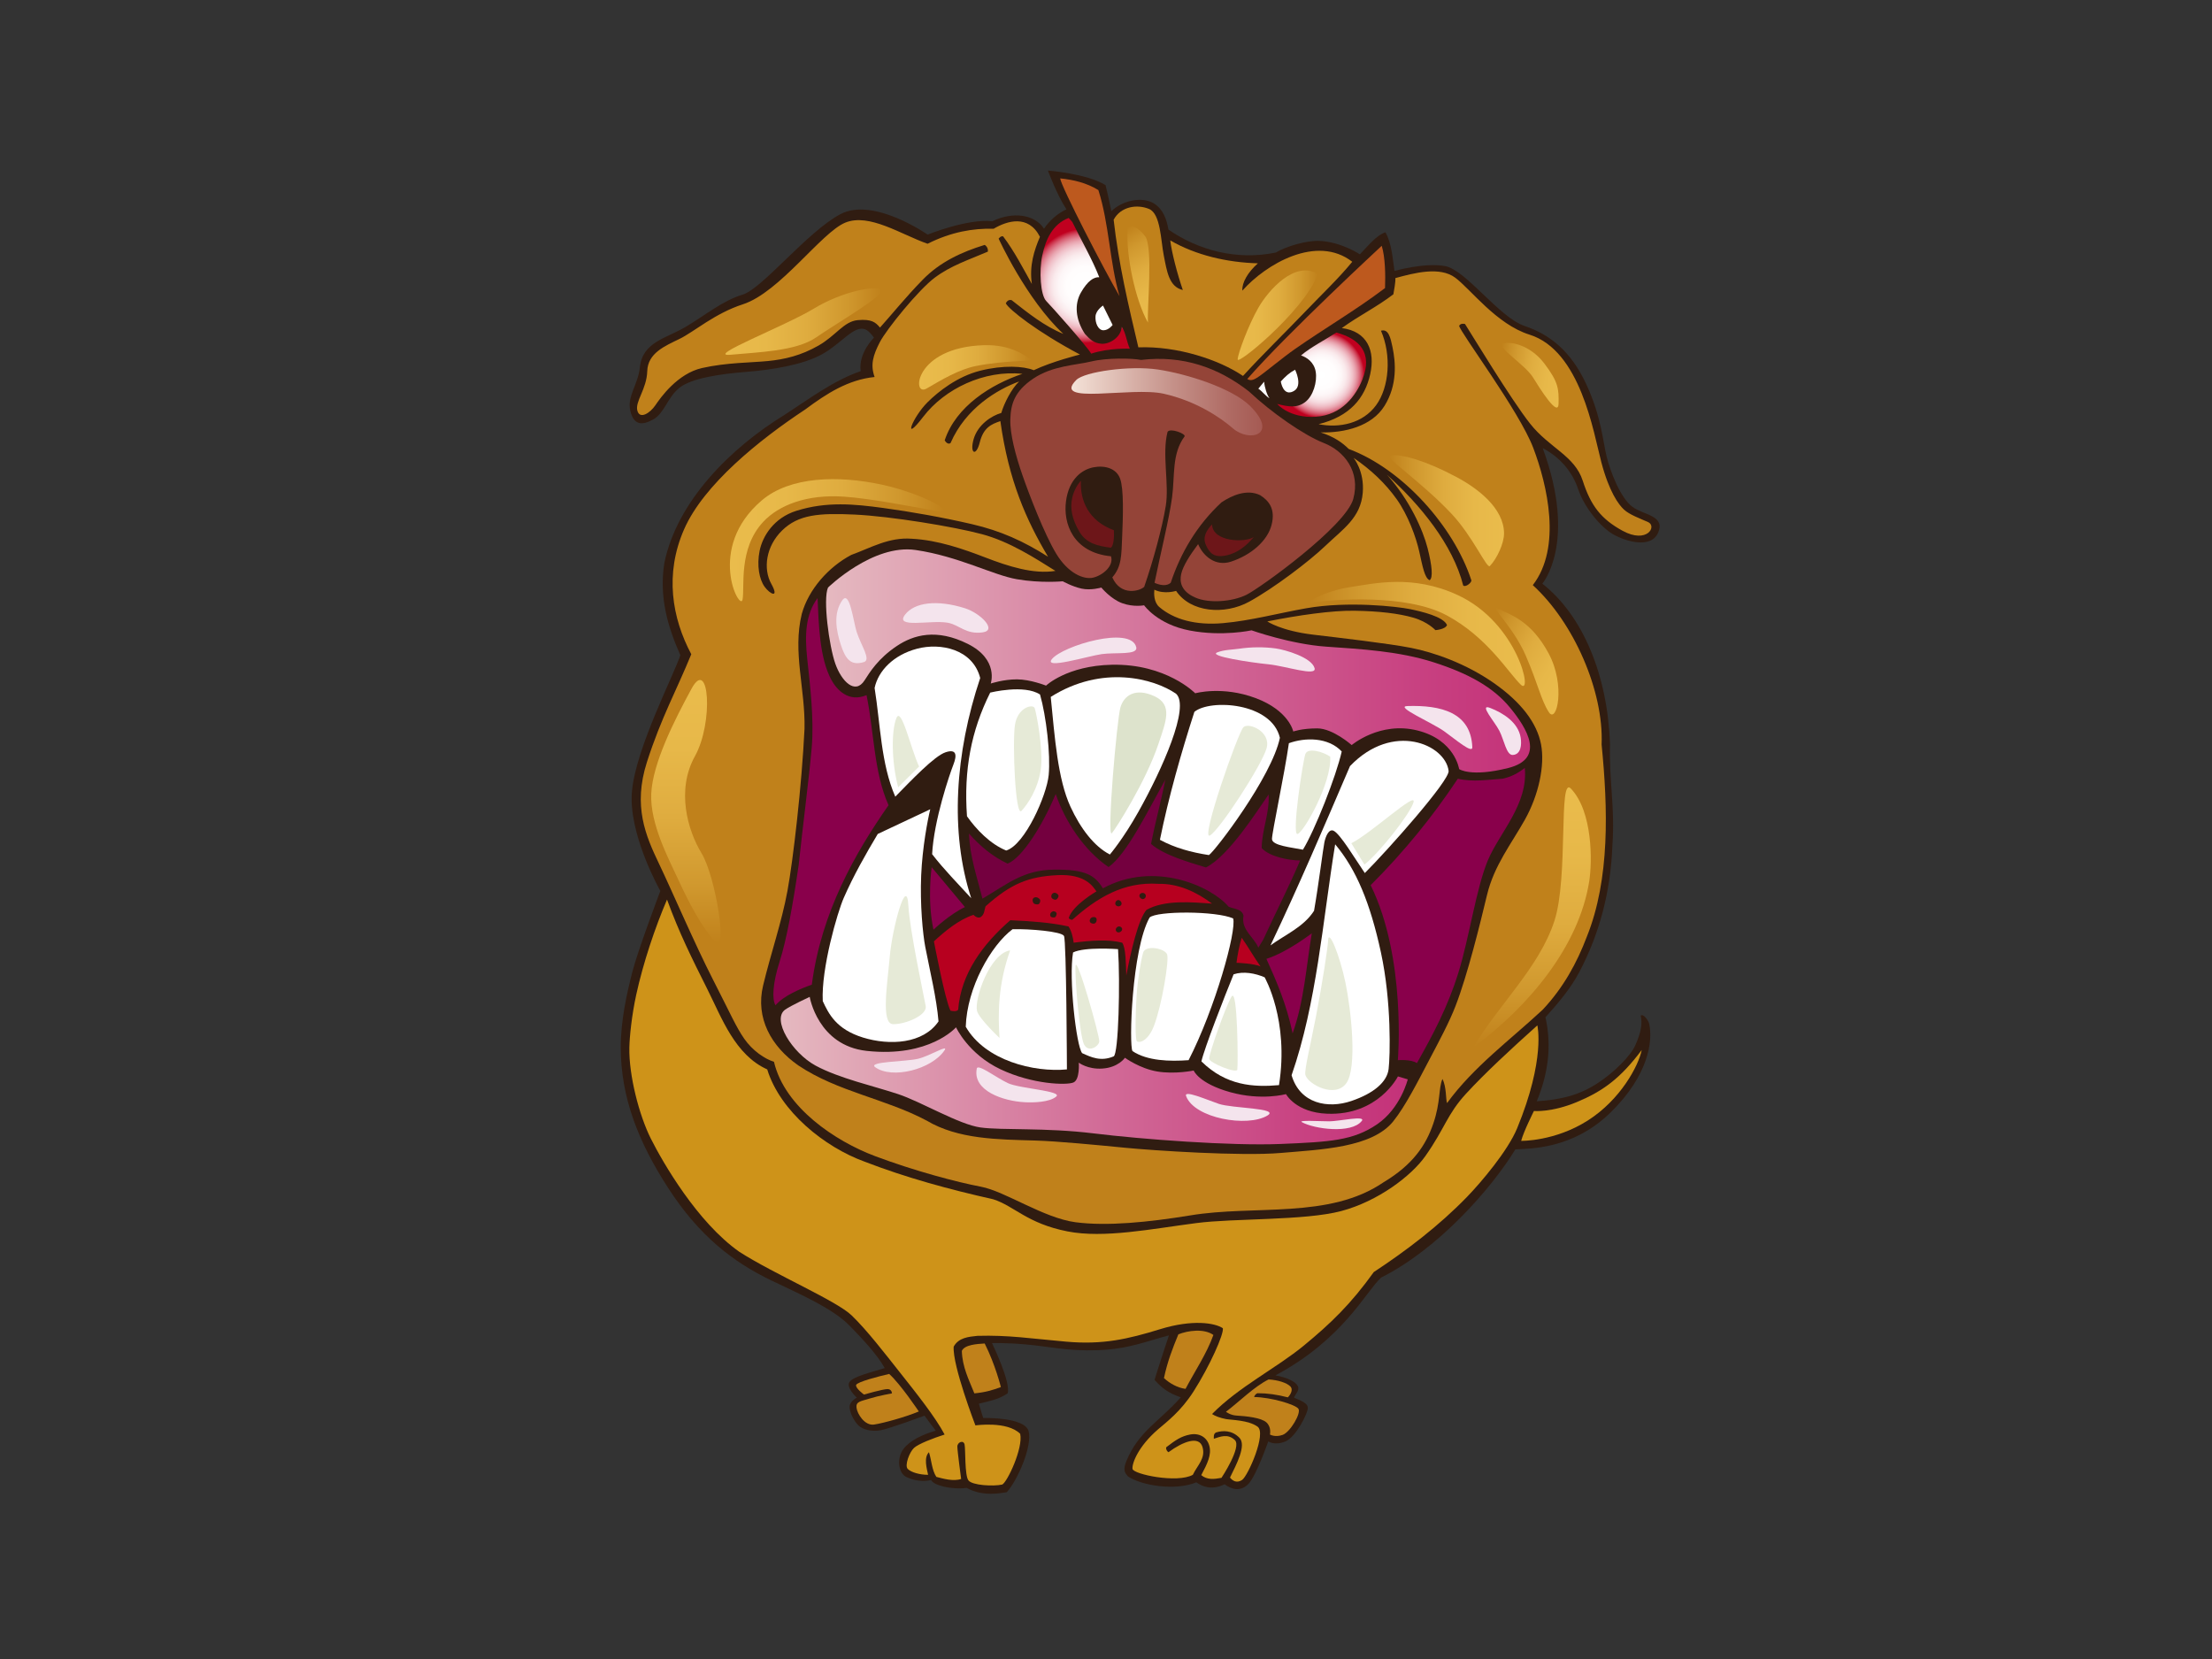 <?xml version="1.0" encoding="utf-8"?>
<!-- Generator: Adobe Illustrator 17.0.0, SVG Export Plug-In . SVG Version: 6.00 Build 0)  -->
<!DOCTYPE svg PUBLIC "-//W3C//DTD SVG 1.1//EN" "http://www.w3.org/Graphics/SVG/1.1/DTD/svg11.dtd">
<svg version="1.1" id="Layer_1" xmlns="http://www.w3.org/2000/svg" xmlns:xlink="http://www.w3.org/1999/xlink" x="0px" y="0px"
	 width="800px" height="600px" viewBox="0 0 800 600" enable-background="new 0 0 800 600" xml:space="preserve">
<rect x="0" y="0" width="800" height="600" fill="#333333" stroke="none"/>
<g>
	<path fill="#301C11" d="M399.839,66.96c0.74,2.949,1.493,6.421,2.096,9.44c3.9-3.902,11.196-5.485,15.457-2.779
		c3.412,2.167,4.55,5.852,5.197,9.425c10.891,7.477,24.702,11.214,38.838,8.289c3.739-2.275,11.308-4.454,15.869-4.214
		c7.883,0.418,14.521,4.864,14.521,4.864c3.019-3.087,5.904-6.861,9.237-7.972c2.271,3.899,2.626,9.597,3.278,13.983
		c0,0,10.708-3.103,18.255-1.773c7.547,1.333,19.535,18.532,28.791,21.668c9.253,3.133,16.712,9.104,22.237,20.896
		c5.525,11.791,6.122,21.046,7.462,26.419c1.343,5.373,4.927,14.777,9.256,18.061c3.955,3.003,11.941,3.135,9.403,9.254
		c-2.538,6.119-11.791,3.284-16.271,0.747c-4.476-2.538-10.421-9.602-12.673-16.294c-2.252-6.693-6.878-11.768-12.85-14.902
		c12.607,34.285-0.147,49.027-0.147,49.027c14.775,11.572,23.686,33.372,24.478,58.141c-0.325,13.976,1.848,22.298,0.871,36.597
		c-0.65,16.738-4.711,32.013-12.026,45.826c-3.087,5.852-7.637,11.213-12.184,16.251c2.435,10.885,0.75,20.957-3.15,30.385
		c9.463-0.622,15.787-2.451,22.286-6.726c5.555-3.658,11.562-9.569,13.32-13.445c2.274-5.006,2.588-8.101,1.995-10.836
		c1.135-0.808,2.92,2.085,3.084,3.062c1.302,6.005-0.096,18.353-13.918,31.924c-13.82,13.576-29.634,13.085-34.506,13.413
		c-8.614,14.139-27.871,36.018-48.538,46.352c-5.525,5.033-13.697,22.289-38.237,35.385c4.25,0.721,7.394,2.347,8.123,3.898
		c0.732,1.55-1.062,3.035-1.384,4.165c2.241,0.999,4.979,1.867,4.979,3.739c0,1.867-4.231,10.459-8.093,12.075
		c-3.86,1.616-6.223,0-6.223,0s-4.359,12.577-7.222,15.438c-2.863,2.866-6.054,1.927-8.532,0.071
		c-4.774,2.249-8.063,0.824-10.249-0.71c-7.741,3.183-19.827,1.135-24.699-2.118c-0.977-1.13-2.045-2.08-0.595-5.579
		c4.485-10.836,11.829-14.199,19.674-23.037c-4.356-1.556-6.567-3.068-9.493-6.316c1.624-5.366,5.2-16.087,5.2-16.087
		c-7.312,1.785-14.259,4.973-25.714,5.344c-11.453,0.371-16.988-1.294-26.394-2.113c-6.72-0.589-11.879-0.453-11.879-0.453
		s6.949,14.286,5.647,18.184c-3.232,2.189-6.218,2.686-10.397,3.734c0.489,1.79,1.564,5.181,1.564,5.181s14.971-0.431,16.421,4.738
		c1.447,5.17-3.93,17.78-7.91,22.098c-1.891,0.235-8.51,1.796-14.488-1.567c-5.601,0.748-12.201-0.999-12.823-2.86
		c-4.482,1.119-8.612-0.797-9.436-1.337c-2.517-1.654-2.975-6.693-0.631-9.837c2.345-3.144,6.955-5.262,11.701-6.665
		c-2.009-2.582-4.042-5.41-4.042-5.41s-12.681,4.679-15.779,5.246c-3.103,0.573-6.466-0.055-8.21-1.796
		c-1.741-1.741-3.234-4.984-3.112-6.846c0.126-1.867,2.615-3.117,2.615-3.117s-4.108-3.729-2.615-5.727
		c1.496-1.993,7.987-3.51,12.7-4.978c-2.926-5.197-8.281-10.754-12.575-15.192c-6.16-6.354-17.338-11.18-28.291-16.431
		c-14.04-6.725-26.241-16.18-37.448-33.491c-10.7-16.524-17.226-32.765-17.155-51.194c0.035-9.586,2.197-19.15,4.182-26.945
		c1.984-7.798,10.129-29.313,10.129-29.313s-11.748-20.653-10.249-36.205c1.498-15.554,14.957-41.509,17.493-49.056
		c-4.553-10.237-7.741-20.984-5.795-33.335c4.553-22.263,23.891-41.6,43.552-53.626c8.775-5.687,17.553-12.349,27.464-15.761
		c-0.939-6.532,4.796-12.115,4.796-12.115s-1.687-2.469-3.169-3.016c-4.073-1.51-8.451,4.978-15.392,8.902
		c-6.938,3.924-18.107,5.735-27.614,6.489c-9.507,0.755-19.77,2.263-24.145,5.733c-4.378,3.472-5.432,9.206-9.51,11.469
		c-4.072,2.263-7.088,2.113-8.297-3.169c-1.207-5.281,2.809-9.374,3.472-15.693c0.961-9.189,9.507-10.414,16.598-14.64
		c7.094-4.224,13.407-9.497,20.526-11.618c7.113-2.121,23.408-22.746,35.369-29.108c11.963-6.364,31.561,7.379,31.561,7.379
		s14.504-5.852,23.416-4.835c7.38-3.562,15.272-2.544,18.691,2.708c1.785-2.762,5.033-5.687,8.12-6.989
		c-3.532-5.372-6.706-14.043-6.706-14.043S393.015,62.735,399.839,66.96z"/>
	<path fill="#BD591E" d="M397.24,68.748c3.903,12.187,4.064,26,7.64,38.349c-5.527-9.425-21.126-39.65-21.451-42.574
		C388.304,65.011,393.015,66.148,397.24,68.748z"/>
	<path fill="#C0811B" d="M415.577,75.577c4.217,1.776,4.217,11.323,5.328,16.874c1.108,5.55,1.845,11.296,6.881,12.433
		c-1.998-5.773-4.056-13.71-4.545-17.935c9.264,5.362,20.477,7.962,31.687,8.288c-3.608,3.209-5.827,6.984-5.606,9.87
		c8.437-9.546,26.863-20.426,39.741-10.435c-5.039,6.176-11.808,12.562-17.559,18.603c-5.754,6.04-15.299,15.364-21.959,22.691
		c-8.614-5.851-23.757-10.878-37.842-10.342c-3.576-15.113-7.151-30.225-8.939-46.15C405.363,74.599,411.354,73.801,415.577,75.577z
		"/>
	<radialGradient id="SVGID_1_" cx="392.671" cy="103.361" r="20.693" gradientUnits="userSpaceOnUse">
		<stop  offset="0" style="stop-color:#FFFFFF"/>
		<stop  offset="0.332" style="stop-color:#FFFDFD"/>
		<stop  offset="0.468" style="stop-color:#FDF6F7"/>
		<stop  offset="0.569" style="stop-color:#FAEAEC"/>
		<stop  offset="0.652" style="stop-color:#F5D8DD"/>
		<stop  offset="0.724" style="stop-color:#F0C1C9"/>
		<stop  offset="0.789" style="stop-color:#E9A5B0"/>
		<stop  offset="0.848" style="stop-color:#E08392"/>
		<stop  offset="0.903" style="stop-color:#D75C70"/>
		<stop  offset="0.952" style="stop-color:#CC324A"/>
		<stop  offset="0.998" style="stop-color:#C10221"/>
		<stop  offset="1" style="stop-color:#C0001F"/>
	</radialGradient>
	<path fill="url(#SVGID_1_)" d="M387.818,80.285c3.248,6.663,7.149,13.325,9.75,19.988c-1.952-0.164-4.234,1.326-6.649,5.552
		c-2.413,4.225-1.968,9.724,1.447,14.922c1.788,1.95,3.21,3.363,6.016,3.576c2.8,0.214,7.004-2.225,7.329-6.124
		c1.46,2.111,1.769,5.474,2.907,7.911c0,0-7.435-0.367-13.975,1.788c-1.627-2.762-14.144-16.859-16.251-19.014
		c-2.107-2.154-2.629-10.901-1.463-16.412c1.165-5.511,3.576-11.375,9.586-13.65L387.818,80.285z"/>
	<path fill="#C0811B" d="M376.114,85.649c-2.096,4.935-3.898,10.399-2.923,17.062c-2.926-5.201-6.338-11.864-10.402-17.226
		c-0.811-0.161-1.133,0.325-1.621,0.813c0,0,9.985,21.941,23.4,34.449c-6.827-2.761-12.678-7.473-18.689-12.187
		c-1.136-0.323-1.788,0.489-2.113,1.138c0.977,2.112,11.311,10.312,26.812,18.525c0,0-10.069,2.502-16.707,5.67
		c-3.622-1.509-11.12-1.903-19.366,0.18c-8.251,2.083-15.121,7.508-19.014,11.375c-5.467,5.429-9.348,15.43-1.586,5.28
		c7.763-10.149,22.06-16.982,35.871-15.517c-11.21,3.737-24.047,11.698-28.111,24.049c0.325,0.65,1.299,1.624,2.113,0.974
		c5.494-12.61,16.846-19.344,24.808-22.269c-2.762,2.6-5.473,7.969-6.447,11.381c-3.51,0.994-8.481,4.222-10.001,9.444
		c-1.518,5.222,0.871,6.564,2.214,1.191c1.346-5.373,4.179-6.567,7.446-7.679c3.019,21.579,9.354,35.763,17.239,49.045
		c-8.789-5.586-17.087-9.358-27.502-11.774c-10.413-2.414-22.183-4.526-32.293-5.883c-10.11-1.358-20.22-2.413-31.236,1.055
		c-8.15,2.566-12.223,9.205-13.282,14.487c-1.053,5.283-0.147,10.262,1.812,12.979c1.963,2.716,5.432,4.375,2.416-1.056
		c-3.019-5.433-1.962-13.582,3.922-19.317c5.885-5.734,13.243-6.345,26.258-5.733c13.014,0.611,35.914,4.375,46.025,7.091
		c10.11,2.717,19.316,8.752,26.558,13.279c-7.962,1.299-17.158-1.702-25.223-4.804c-8.06-3.101-17.267-6.335-26.692-6.824
		c-8.287-0.648-14.786,3.249-21.934,5.851c-8.289,4.389-15.438,12.512-17.878,21.289c-3.412,13.811,1.299,27.136,0.977,41.601
		c-0.977,20.311-4.094,47.335-6.177,58.661c-2.083,11.323-5.961,22.369-8.797,34.164c-2.836,11.791,2.948,22.065,12.698,28.889
		c14.3,9.586,31.526,12.026,46.475,19.991c11.415,6.78,25.627,6.791,39.34,7.2c7.962,0.235,22.286,1.616,32.497,2.615
		c10.208,0.993,41.958,3.111,56.274,1.867c14.319-1.25,32.92-1.818,40.628-11.447c4.375-5.464,8.852-14.313,12.659-21.547
		c4.184-7.937,7.585-14.275,9.864-20.176c4.351-11.278,8.792-29.332,11.366-40.084c2.577-10.753,8.805-18.506,13.735-27.314
		c4.921-8.808,7.266-19.519,5.822-27.165c-1.447-7.645-7.045-15.203-17.106-22.229c-10.061-7.026-21.555-11.057-29.91-12.699
		c-8.36-1.642-26.427-3.704-35.38-4.775c-11.679-1.4-16.612-4.79-16.612-4.79c11.093-2.226,23.386-4.004,31.539-3.867
		c8.955,0.149,15.954,0.973,21.263,2.502c5.306,1.528,7.992,4.514,7.992,4.514s3.557-0.222,4.206-1.848
		c-1.37-3.078-9.133-4.869-13.459-5.766c-4.329-0.895-22.243-2.985-37.465-0.298c-10.028,1.77-20.002,4.478-30.003,5.373
		c-10.001,0.895-17.911-1.343-23.135-5.822c-2.02-1.729-1.941-4.924-1.79-6.268c3.581,1.792,7.864,0.431,7.864,0.431
		c5.2,7.801,17.509,8.823,26.468,3.896c8.955-4.925,21.697-14.608,27.483-20.146c6.398-6.122,12.818-10.153,13.563-19.258
		c0.647-7.896-3.327-12.594-3.327-12.594c6.259,4.225,11.551,9.257,15.607,14.957c4.051,5.702,6.971,13.607,8.164,18.979
		c1.193,5.374,1.941,9.553,3.731,10.3c1.299-0.813,0.898-5.224-0.745-11.643c-1.643-6.418-6.417-17.313-14.63-26.419
		c11.942,10.747,23.787,25.188,27.527,39.976c0.811,0.812,3.248-1.137,2.923-1.949c-6.338-19.337-24.775-40.118-44.329-47.43
		c-2.241-2.24-5.372-4.478-10.151-5.971c8.614,0.164,18.473-2.14,23.119-9.653c4.646-7.512,4.048-15.573,2.855-21.245
		c-0.682-3.233-1.395-6.704-4.154-5.892c3.854,8.878,3.01,20.448-1.79,26.977c-4.801,6.529-13.164,8.32-20.774,6.827
		c11.344-2.836,16.718-9.403,18.659-18.061c1.903-8.483-1.045-15.521-10.263-16.705c6.529-4.693,12.471-7.499,18.648-12.212
		c0.224-1.331,0.83-4.444,0.721-5.86c6.99-1.915,16.091-4.27,21.642-0.149c5.552,4.124,14.925,16.867,26.866,20.598
		c18.479,5.774,23.138,35.374,25.974,46.121c2.833,10.746,6.267,15.374,8.207,17.164c1.941,1.792,5.696,3.191,8.655,4.479
		c3.434,1.492-0.295,8.059-9.253,3.133c-7.662-4.214-11.401-8.976-14.327-18.06c-2.926-9.085-12.062-11.827-19.017-20.616
		c-6.954-8.79-21.284-32.522-23.566-36.075c-0.811-0.162-1.621-0.162-2.11,0.65c0.167,2.113,21.773,30.869,26.812,44.201
		c5.044,13.334,10.383,35.951-0.18,49.602c14.775,13.433,25.695,38.313,24.885,57.649c2.276,22.913,3.087,48.589-5.364,69.553
		c-3.576,9.425-8.45,18.361-15.924,26.326c-11.865,11.049-25.027,20.64-34.615,33.802c-0.486-1.305-0.169-5.901-1.66-8.723
		c-1.446,3.308-0.617,8.265-3.308,16.12c-2.686,7.861-7.38,14.865-17.944,21.203c-19.663,13.484-46.639,8.123-70.038,12.026
		c-14.952,2.435-29.961,3.969-41.431,2.456c-11.469-1.507-25.496-11.207-34.179-12.845c-8.68-1.638-24.02-5.699-38.306-11.065
		c-14.289-5.366-32.664-17.551-36.564-34.124c-3.224-0.966-7.752-3.985-10.771-8.363c-3.016-4.373-4.828-8.751-11.316-21.426
		c-6.491-12.674-14.638-31.691-19.464-41.802c-4.834-10.111-9.509-20.825-4.381-36.819c5.131-15.998,10.716-25.956,16.03-38.98
		c-6.987-13.163-9.676-29.008-2.598-45.177c7.08-16.168,27.139-32.337,43.874-43.387c7.64-5.688,15.441-10.725,25.027-11.7
		c-1.597-4.418-0.543-7.888,1.872-12.567c2.416-4.677,14.032-19.013,19.92-23.39c5.885-4.376,12.072-6.337,19.158-9.381
		c0.164-0.976-0.325-1.95-1.138-2.437c-8.513,2.615-16.208,6.235-22.398,12.575c-6.185,6.338-11.074,12.451-15.463,17.325
		c-1.627-1.95-3.095-3.143-8.076-2.688c-4.979,0.453-7.847,5.583-14.182,9.204c-6.341,3.623-12.226,4.981-18.26,5.583
		c-6.038,0.605-14.917,0.524-23.831,2.528c-8.917,2.001-15.08,10.79-16.901,13.488c-1.823,2.698-5.595,5.264-6.502,1.943
		c-0.903-3.32,3.379-7.764,3.576-14.294c0.197-6.532,6.384-9.096,11.666-11.66c5.281-2.566,12.676-9.205,22.938-12.526
		c13.306-4.304,28.346-25.961,37.001-29.525c8.652-3.563,20.269,4.326,29.779,7.636c8.652-4.327,16.431-5.601,23.907-5.438
		C364.213,79.869,371.908,77.455,376.114,85.649z"/>
	<path fill="#BD591E" d="M499.721,88.898c1.299,4.225,1.359,10.725,1.195,15.274c-10.53,7.986-21.727,14.49-32.459,21.975
		c-4.34,3.024-10.956,8.5-12.717,9.714c-1.758,1.215-3.18,2.189-4.643,1.215C465.564,120.5,499.721,88.898,499.721,88.898z"/>
	<path fill="#FFFFFF" d="M402.393,117.526c0,0-1.444,1.964-3.368,1.922c-1.916-0.042-2.975-2.758-2.822-5.021
		c0.15-2.264,2.716-3.924,2.716-3.924L402.393,117.526z"/>
	<radialGradient id="SVGID_2_" cx="477.893" cy="135.527" r="15.615" gradientUnits="userSpaceOnUse">
		<stop  offset="0" style="stop-color:#FFFFFF"/>
		<stop  offset="0.332" style="stop-color:#FFFDFD"/>
		<stop  offset="0.468" style="stop-color:#FDF6F7"/>
		<stop  offset="0.569" style="stop-color:#FAEAEC"/>
		<stop  offset="0.652" style="stop-color:#F5D8DD"/>
		<stop  offset="0.724" style="stop-color:#F0C1C9"/>
		<stop  offset="0.789" style="stop-color:#E9A5B0"/>
		<stop  offset="0.848" style="stop-color:#E08392"/>
		<stop  offset="0.903" style="stop-color:#D75C70"/>
		<stop  offset="0.952" style="stop-color:#CC324A"/>
		<stop  offset="0.998" style="stop-color:#C10221"/>
		<stop  offset="1" style="stop-color:#C0001F"/>
	</radialGradient>
	<path fill="url(#SVGID_2_)" d="M492.715,137.293c-2.266,5.662-7.315,12.837-16.868,13.433c-9.55,0.598-13.929-4.628-13.929-4.628
		c4.228,1.047,7.113,1.535,10.075-0.65c2.959-2.185,4.452-7.408,3.854-10.99c-0.598-3.582-3.365-5.261-5.317-5.911
		c3.412-2.925,9.045-5.833,12.782-8.269C491.669,122.517,496.596,127.591,492.715,137.293z"/>
	<path fill="#944438" d="M412.678,130.173c15.111-1.788,27.95,2.762,38.999,11.375c8.126,7.637,19.808,15.808,27.139,18.687
		c7.329,2.88,13.304,10.313,10.618,20.195c-2.686,9.883-33.725,32.294-38.728,34.73c-5.006,2.435-13.361,3.182-18.438,0.943
		c-5.074-2.24-5.721-5.585-5.074-8.508c0.647-2.922,3.199-6.897,6.122-10.798c1.938,4.53,6.417,8.111,11.862,6.339
		c7.252-2.361,13.208-7.481,14.701-13.304c1.496-5.821-1.051-8.798-4.138-10.749c-4.714-2.275-10.075,0-13.972,2.6
		c-8.942,8.288-14.791,18.364-18.367,29.088c-2.181,1.898-5.849,0-5.849,0c2.112-10.399,5.279-23.046,6.338-30.874
		c1.062-7.827-0.161-15.763,4.55-22.101c0.325-0.974-5.2-3.087-6.174-1.624c-2.091,7.988,0.641,18.919-0.652,26.811
		c-1.288,7.894-4.547,19.824-7.798,29.251c-1.466,1.463-8.407,3.596-11.538-3.412c3.431-4.008,3.265-7.786,3.576-14.952
		c0.309-7.164,0.612-16.972-0.748-20.745c-1.359-3.772-5.576-4.912-9.654-4.115c-4.078,0.794-8.805,4.112-9.913,12.187
		c-1.105,8.074,2.517,18.637,16.254,19.987c1.135,3.412-2.893,6.837-6.343,7.704c-3.453,0.868-9.16-1.512-13.484-8.678
		c-4.323-7.166-9.755-21.35-12.168-28.292c-2.415-6.941-4.588-14.94-4.408-20.296c0.18-5.355,1.387-10.034,8.328-14.712
		c6.944-4.678,15.394-4.829,20.976-6.186C400.278,129.367,409.427,129.524,412.678,130.173z"/>
	<path fill="#FFFFFF" d="M468.086,141.325c-3.136,1.939-4.479-1.194-4.869-3.35c1.624-1.788,3.054-3.125,5.167-4.262
		C468.384,133.712,471.22,139.384,468.086,141.325z"/>
	<path fill="#FFFFFF" d="M459.128,144.01c-1.133-0.489-2.901-2.787-4.037-3.436l2.099-2.534
		C457.338,139.98,458.233,142.965,459.128,144.01z"/>
	<path fill="#6D1619" d="M402.86,191.775c0.15,2.388-0.095,5.511-1.067,6.323c-4.878-0.648-8.931-1.546-11.469-5.875
		c-2.538-4.327-3.434-8.359-2.538-12.239c0.895-3.881,3.136-6.119,3.136-6.119C390.594,181.016,393.607,188.343,402.86,191.775z"/>
	<path fill="#6D1619" d="M453.465,194.2c-2.438,2.924-5.675,5.784-10.004,6.68c-4.326,0.895-5.969-0.747-7.312-3.733
		c-1.343-2.985,0.254-5.387,2.206-7.499C438.537,196.104,450.541,196.311,453.465,194.2z"/>
	<path fill="#89004B" d="M300.772,246.054c1.851,3.33,6.098,8.109,12.619,5.347c2.759,13.325,2.599,27.787,7.962,39.812
		c-12.026,17.224-24.317,38.632-27.748,64.9c-4.064,1.463-10.05,3.887-13.137,7.463c-1.299-2.113-1.043-7.91,1.493-15.82
		c2.538-7.91,4.779-20.468,6.892-34.929c1.463-13.814,3.78-31.745,4.711-42.413c0.931-10.668-0.71-23.503-1.624-32.175
		c-0.915-8.673-0.652-15.926,3.737-21.938C296.121,225.66,296.342,238.072,300.772,246.054z"/>
	<path fill="#FFFFFF" d="M354.505,245.21c-9.095,27.145-11.046,55.823-3.251,79.641c-4.878-5.365-9.75-10.237-14.139-15.927
		c0.65-12.349,6.343-28.935,7.686-32.369c1.34-3.434,1.193-5.821-2.836-4.478c-4.031,1.342-12.242,10-18.176,16.047
		c-5.197-11.861-5.363-26.161-7.476-39.324c1.302-6.176,6.843-11.948,15.351-14.188C340.172,232.373,351.813,234.763,354.505,245.21
		z"/>
	<path fill="#FFFFFF" d="M425.354,250.912c5.093,4.692-5.011,27.293-13.598,42.624c-5.544,9.897-10.356,15.509-10.356,15.509
		c-5.686-2.925-10.62-9.418-14.248-17.283c-4.61-9.997-5.672-24.924-7.138-39.711C398.602,240.301,417.392,245.388,425.354,250.912z
		"/>
	<path fill="#FFFFFF" d="M376.144,251.182c2.238,7.76,3.846,21.767,3.133,29.104c-0.707,7.338-8.584,25.261-15.372,27.315
		c-5.688-2.308-10.768-7.516-14.18-12.389c-1.193-16.717,1.493-30.896,8.396-44.727C358.121,250.486,370.453,247.42,376.144,251.182
		z"/>
	<path fill="#FFFFFF" d="M462.892,266.837c-2.926,14.137-23.564,41.114-25.679,42.413c-6.335-0.974-12.348-2.598-17.709-5.526
		c3.084-15.274,7.689-31.497,12.463-46.274C437.656,252.738,459.879,254.017,462.892,266.837z"/>
	<path fill="#FFFFFF" d="M485.252,271.78c-1.941,8.805-9.805,28.699-14.033,35.524c-3.898-0.814-11.213-1.434-11.193-3.881
		c0.024-2.448,4.49-23.261,6.117-34.636C471.992,266.675,480.328,266.555,485.252,271.78z"/>
	<path fill="#FFFFFF" d="M523.913,278.796c0.426,3.408-21.697,28.343-30.308,36.954c-3.576-5.201-8.95-14.27-11.335-15.312
		c-1.711-0.75-2.836,2.088-3.284,4.179c-0.448,2.088-2.118,15.52-3.745,24.785c-3.737,5.849-10.399,8.61-15.76,12.513
		c10.074-21.128,19.499-43.227,28.761-64.84C503.764,260.883,522.72,269.242,523.913,278.796z"/>
	<path fill="#FFFFFF" d="M336.441,292.676c-0.953,3.887-2.847,13.752-3.284,23.883c-0.453,10.488,0.581,21.265,1.49,25.97
		c1.793,9.256,4.034,18.214,4.779,26.872c-5.527,8.129-17.657,8.822-27.338,5.83c-9.679-2.991-12.416-8.614-14.526-13.167
		c-0.598-11.786,5.295-32.092,7.593-37.335c3.54-8.085,7.932-15.79,12.296-23.115"/>
	<path fill="#89004B" d="M538.092,311.183c-4.179,10.002-6.717,27.915-10.599,40.454c-3.879,12.534-9.19,22.453-15.039,32.852
		c-2.113-1.458-6.9-1.065-6.9-1.065s3.133-36.867-9.837-63.287c12.187-12.186,22.586-25.023,31.526-38.513
		c5.527,1.302,11.049,0.326,16.249,0c2.926-0.65,5.527-1.949,7.965-3.899C552.755,290.888,542.271,301.182,538.092,311.183z"/>
	<path fill="#74003F" d="M416.295,305.215c4.553,4.063,14.005,6.719,19.851,8.507c8.358-4.179,18.781-20.883,22.682-26.409
		c0.325,6.986-2.372,12.407-2.533,19.396c2.836,3.132,9.853,4.475,13.91,4.493c-4.062,9.587-8.936,19.01-13.325,28.598l-1.788,2.932
		c-1.627-3.903-6.338-6.503-5.363-11.543c-0.486-2.436-3.409-2.436-5.364-3.249c-6.338-7.476-26.975-16.752-45.498-6.661
		c-2.926-4.878-6.548-6.871-17.643-6.762c-11.095,0.112-16.811,5.137-25.908,10.499c-1.951-7.801-4.55-15.112-4.875-23.562
		c4.061,4.659,8.772,8.451,13.972,10.889c5.363-2.114,12.777-14.142,17.39-25.19c3.253,9.589,10.184,20.41,19.117,26.421
		c6.57-4.626,14.032-20,20.537-31.621C419.878,289.99,417.758,297.578,416.295,305.215z"/>
	<path fill="#FFFFFF" d="M499.432,344.467c3.881,17.913,3.327,37.549,2.784,42.14c-0.543,4.58-5.17,8.762-13.527,11.595
		c-8.36,2.839-18.511,1.048-21.571-9.324c9.097-26.159,11.21-55.413,15.76-83.526C490.517,314.45,495.556,326.554,499.432,344.467z"
		/>
	<path fill="#89004B" d="M348.98,328.05c-5.59,2.64-11.376,8.178-11.376,8.178c-2.356-10.863-0.652-22.588-0.652-22.588
		L348.98,328.05z"/>
	<path fill="#B7001F" d="M396.533,322.393c0,0-8.53,4.888-10.02,9.608c0.328,0.489,0.816,0.651,1.305,0.651
		c8.934-7.965,18.522-13.814,31.037-13.001c7.309-0.165,13.811,2.925,19.5,7.147c-7.313-0.489-17.065-1.46-23.725,2.278
		c-2.926,3.413-5.647,14.943-7.288,23.751c-0.153-4.176-0.153-9.998-1.488-11.888c-5.039-1.296-11.349-0.798-17.551,0
		c-0.218-1.841-0.819-4.381-1.861-5.871c-6.499-1.465-14.065-1.932-21.052-2.252c-9.911,8.611-17.875,19.34-18.85,32.337
		c-0.489,0.813-2.134,0.53-2.787,0.366c-1.949-3.739-5.989-25.069-5.989-25.069c4.061-3.734,8.936-7.798,14.303-9.588
		c0.647,0.652,1.624,1.302,2.598,0.815c1.46-0.977,1.299-2.6,1.785-3.902c9.242-8.268,15.564-10.709,25.881-11.263
		C392.649,315.956,395.395,320.765,396.533,322.393z"/>
	<path fill="#301C11" d="M414.239,323.456c0.423,0.707,0,1.557-0.781,1.699c-0.781,0.143-1.703-0.849-1.275-1.627
		C412.607,322.747,413.814,322.747,414.239,323.456z"/>
	<path fill="#301C11" d="M382.788,323.777c0.229,0.539-0.393,1.47-0.955,1.597c-0.56,0.123-1.548-0.371-1.613-1.026
		c-0.065-0.657,0.221-1.201,0.854-1.426C381.709,322.697,382.556,323.243,382.788,323.777z"/>
	<path fill="#301C11" d="M376.106,325.329c0.314,0.498-0.06,1.496-0.497,1.683c-0.437,0.188-1.624,0.061-1.935-0.563
		c-0.311-0.621-0.396-1.526,0.426-1.856C374.921,324.265,375.794,324.825,376.106,325.329z"/>
	<path fill="#CE9319" d="M255.864,357.833c5.2,10.383,9.962,23.692,21.612,28.932c4.714,15.274,20.804,28.114,35.098,33.316
		c15.116,5.847,30.715,10.077,46.639,13.653c7.64,2.435,12.242,8.756,26.88,11.622c13.159,2.582,30.322-0.906,46.573-3.013
		c13.653-1.79,39.193-0.841,52.425-4.356c13.23-3.51,25.319-12.665,30.39-19.849c7.058-10.006,7.858-15.088,14.682-22.535
		c6.821-7.441,16.418-16.311,25.843-24.762c0,0,3.013,12.141-7.312,37.214c-3.355,8.145-13.031,19.56-18.094,24.784
		c-10.17,10.503-22.03,19.51-33.745,27.213c-8.306,11.579-15.525,18.555-25.362,26.645c-9.837,8.09-23.389,14.794-33.139,24.707
		c1.015,0.693,3.008,1.441,5,1.812c1.993,0.371,8.088,0.344,11.453,2.74c3.368,2.391-3.486,17.927-5.601,19.297
		c-2.116,1.365-3.546,0.104-4.359-0.873c2.249-4.64,6.1-11.704,3.363-14.445c-2.74-2.74-5.978-2.615-8.396-1.872
		c-0.972,0.491-0.811,1.469-0.811,2.282c2.11-0.655,4.976-2.025,7.588,0.464c2.615,2.489-4.823,13.669-4.823,13.669
		c-2.601,0.486-5.202,0.814-7.315-0.977c2.178-4.105,3.794-7.337,2.926-10.579c-0.873-3.232-3.737-4.727-6.974-4.105
		c-3.237,0.622-5.227,1.993-8.628,4.613c-0.164,0.808,0.325,1.463,0.811,1.785c5.328-3.909,11.054-6.027,12.302-1.916
		c1.242,4.111-1.864,6.671-3.488,10.088c-5.672,3.139-21.587-0.207-21.814-2.156c-0.224-1.954,2.017-8.057,9.239-14.286
		c3.158-2.718,8.224-6.491,12.826-13.691c5.904-9.247,11.06-20.875,10.601-22.884c-2.877-1.943-10.975-3.259-22.682,0.349
		c-11.701,3.614-20.788,5.672-33.873,4.52c-13.08-1.152-20.957-2.435-32.173-2.113c-3.251,0.328-6.826,0.65-8.614,3.903
		c-0.486,6.824,7.858,28.49,7.858,28.49s11.483-1.676,16.194,3.035c1.138,5.197-4.711,17.551-6.502,18.358
		c-3.15,0.704-10.869,0.333-12.236-1.539c-1.37-1.867-0.999-11.207-1.37-12.943c-0.376-1.747-2.615-0.873-2.615,0.742
		c0,1.621,1.37,11.71,1.37,11.71c-2.762,0.971-6.529-0.104-8.966-0.748c-1.624-2.446-1.741-5.978-2.669-8.92
		c-1.949,1.949-0.816,5.803-0.316,8.172c-2.991,0-6.103-0.879-7.351-2.118c-1.242-1.245,0.628-6.103,2.244-7.599
		c1.619-1.49,7.02-3.554,11.082-4.853c-3.36-6.349-10.269-15.001-16.303-22.622c-5.162-6.507-11.731-15.083-17.313-20.455
		c-5.582-5.377-27.942-14.875-40.617-22.999c-15.274-10.727-27.729-32.426-31.981-40.871c-4.255-8.434-8.014-22.971-7.801-33.038
		c0.082-3.93,0.863-11.66,2.484-19.079c2.528-11.573,6.777-24.213,11.136-34.416C245.642,337.412,250.124,346.382,255.864,357.833z"
		/>
	<path fill="#301C11" d="M405.445,327.353c-0.565,0.712-1.627,0.498-1.984-0.142c-0.355-0.636,0.213-1.699,0.991-1.699
		C405.235,325.511,406.015,326.646,405.445,327.353z"/>
	<path fill="#FFFFFF" d="M445.989,332.163c1.302,4.553-6.556,32.64-16.112,51.261c-6.824,0.491-14.925,0.3-20.297-3.281
		c-1.299-1.949-0.316-36.6,6.185-48.305C418.366,329.402,439.814,329.402,445.989,332.163z"/>
	<path fill="#301C11" d="M382.105,330.21c0.177,0.418-0.213,1.43-0.614,1.546c-0.399,0.123-1.447,0.102-1.638-0.543
		c-0.191-0.647,0.107-1.242,0.762-1.542C381.27,329.376,381.928,329.794,382.105,330.21z"/>
	<path fill="#301C11" d="M396.591,332.327c0.134,0.631-0.087,1.343-0.65,1.623c-0.565,0.284-1.591-0.021-1.788-0.651
		c-0.194-0.626,0.232-1.339,0.871-1.546C395.66,331.538,396.457,331.696,396.591,332.327z"/>
	<path fill="#301C11" d="M405.587,335.439c0.641,0.636,0.03,1.613-0.871,1.761c-0.901,0.153-1.468-0.768-1.043-1.481
		C404.099,335.011,404.951,334.799,405.587,335.439z"/>
	<path fill="#FFFFFF" d="M384.802,338.497c0.892,1.643,1.065,48.268,1.065,48.268c-11.961,1.141-29.571-3.188-36.589-15.427
		c0.448-14.182,9.125-29.422,16.923-35.273C372.377,335.903,383.907,336.858,384.802,338.497z"/>
	<path fill="#89004B" d="M474.43,337.524c-1.949,11.542-2.759,24.561-6.936,36.205c-2.241-10.749-5.904-18.975-9.477-26.943
		C465.701,344.319,474.43,337.524,474.43,337.524z"/>
	<path fill="#B7001F" d="M455.902,349.551c-2.274-1.136-8.71-1.348-8.71-1.348c0.325-2.601,1.075-6.615,1.886-9.05
		C451.518,342.567,453.465,346.142,455.902,349.551z"/>
	<path fill="#FFFFFF" d="M404.356,343.271c0.808,11.865,0.196,37.97-1.591,38.783c-4.679,1.971-8.145,0.3-11.396-1.168
		c-2.113-2.599-4.91-26.995-3.284-36.419C392.313,342.359,404.356,343.271,404.356,343.271z"/>
	<path fill="#FFFFFF" d="M462.567,392.453c-9.264,0.808-19.109,0.224-28.062-8.581c1.073-4.788,8.352-23.452,11.641-31.493
		c3.584-1.19,7.806-0.388,11.221,1.076C457.368,353.455,466.299,368.947,462.567,392.453z"/>
	<path fill="#CE9319" d="M574.209,405.271c-11.953,7.593-24.055,7.332-24.055,7.332c0.813-3.248,4.61-10.798,4.61-10.798
		s6.371,0.6,15.585-3.259c9.212-3.86,15.564-8.341,23.405-18.801C592.635,385.351,586.161,397.677,574.209,405.271z"/>
	<path fill="#C0811B" d="M438.843,482.805c-2.44,6.824-6.665,13.003-10.077,19.499c-2.967-0.42-5.686-1.954-7.801-3.898
		c1.226-5.863,3.092-10.71,5.208-15.82C429.535,481.222,435.428,480.37,438.843,482.805z"/>
	<path fill="#C0811B" d="M356.126,485.894c3.881,7.708,5.852,15.76,5.852,15.76c-3.087,1.136-5.486,1.872-9.589,2.277
		c-1.949-4.875-4.364-9.515-4.528-15.367C348.857,486.32,353.364,486.058,356.126,485.894z"/>
	<path fill="#C0811B" d="M332.297,510.471c-4.55,1.949-12.826,4.242-16.189,4.738c-3.36,0.497-6.087-3.854-6.34-6.098
		c-0.254-2.244,1.449-2.282,4.755-3.314c3.305-1.032,8.063-1.861,8.063-1.861s-0.003-1.556-1.619-1.556
		c-1.619,0-8.51,1.976-8.51,1.976s-3.194-2.347-2.822-3.472c0.377-1.119,8.38-3.166,11.955-3.98
		C325.725,500.628,332.297,510.471,332.297,510.471z"/>
	<path fill="#C0811B" d="M466.637,501.387c1.245,1.245-0.06,3.172-0.871,3.985c-3.86-0.999-7.348-1.496-10.959-1.496
		c-0.497,0.12-1.078,0.721-1.242,1.37c6.188,0.104,14.799,2.691,15.989,4.209c1.19,1.518-2.918,8.489-5.658,9.488
		c-2.738,0.993-4.604-0.126-4.604-0.126s0.619-2.615-1.245-4.356c-1.867-1.747-7.419-2.298-10.831-2.495
		c-2.244-0.12-3.827-1.376-3.827-1.376c4.714-3.576,10.203-9.095,15.403-11.693C462.259,499.083,465.393,500.142,466.637,501.387z"
		/>
	<path fill="#DDE3CC" d="M402.115,301.332c1.226-1.321,12.245-18.478,16.885-32.38c2.697-8.085,5.26-14.077-1.556-17.193
		c-6.821-3.116-10.951-0.255-12.223,4.074C403.946,260.161,400.177,303.422,402.115,301.332z"/>
	<path fill="#E6EAD7" d="M449.731,262.974c1.941-1.792,9.998,1.642,8.358,7.611c-1.643,5.971-17.035,29.736-20.534,31.585
		C434.058,304.02,447.79,264.764,449.731,262.974z"/>
	<path fill="#E6EAD7" d="M472.118,272.674c0.895-2.387,6.428-0.801,8.975,0.981c0.592,9.458-9.572,27.379-11.811,27.976
		C467.044,302.229,471.22,275.062,472.118,272.674z"/>
	<path fill="#E6EAD7" d="M488.73,304.971c7.236-3.655,23.689-19.011,22.493-14.832c-1.193,4.179-12.392,18.366-17.76,22.54
		L488.73,304.971z"/>
	<path fill="#E6EAD7" d="M324.827,284.743c-2.517-9.69-2.416-20.725-0.625-25.054c1.79-4.329,5.145,10.992,8.202,17.53
		L324.827,284.743z"/>
	<path fill="#E6EAD7" d="M486.598,355.365c2.088,10.001,4.329,30.898,0.297,36.422c-4.031,5.519-13.732,0.448-14.777-2.986
		c-0.486-1.594,1.894-11.136,3.881-21.492c2.282-11.895,4.253-24.825,4.332-27.201C480.478,335.662,484.507,345.362,486.598,355.365
		z"/>
	<path fill="#E6EAD7" d="M328.531,327.606c0.447,8.591,5.669,32.983,6.267,36.269c0.598,3.286-7.361,6.643-11.813,6.529
		c-4.454-0.109-2.069-14.439-1.174-24.59C322.709,335.662,327.933,316.111,328.531,327.606z"/>
	<path fill="#E6EAD7" d="M361.489,375.389c-0.57-8.8-0.57-19.237,3.843-31.67c-7.364,1.114-13.036,17.641-11.969,21.92
		C354.046,368.374,361.489,375.389,361.489,375.389z"/>
	<path fill="#E6EAD7" d="M388.981,349.399c0.295-4.545,8.811,25.461,8.587,27.279c-0.229,1.829-4.04,4.225-5.565,0.933
		C390.474,374.324,388.686,353.935,388.981,349.399z"/>
	<path fill="#E6EAD7" d="M413.459,344.467c0.873-2.816,7.913-1.491,8.658,0.748c0.748,2.241-1.919,18.372-4.777,25.824
		c-2.353,6.13-6.122,6.485-6.352,5.164c-0.513-2.926-0.243-10.672,0.071-15.978C411.371,354.918,412.585,347.291,413.459,344.467z"
		/>
	<path fill="#E6EAD7" d="M445.402,360.437c2.238-3.729,2.386,24.926,2.088,26.421c-0.297,1.496-10.08-2.429-10.189-3.974
		C437.191,381.334,443.161,364.171,445.402,360.437z"/>
	<path fill="#E6EAD7" d="M376.414,278.259c-1.018,7.103-4.744,12.625-6.985,15.015c-2.241,2.387-3.284-24.33-2.388-30.898
		c0.895-6.567,6.564-7.911,7.162-6.268C374.801,257.749,377.432,271.156,376.414,278.259z"/>
	<linearGradient id="SVGID_3_" gradientUnits="userSpaceOnUse" x1="248.062" y1="245.926" x2="248.062" y2="341.158">
		<stop  offset="0" style="stop-color:#EABC4C"/>
		<stop  offset="0.259" style="stop-color:#E7B849"/>
		<stop  offset="0.521" style="stop-color:#DFAC3F"/>
		<stop  offset="0.783" style="stop-color:#D0982E"/>
		<stop  offset="1" style="stop-color:#C0811B"/>
	</linearGradient>
	<path fill="url(#SVGID_3_)" d="M250.129,249.031c-6.335,11.621-14.106,27.105-14.595,37.998
		c-0.494,10.895,6.294,23.571,9.916,31.419c3.622,7.846,8.178,16.599,13.069,22.032c4.888,5.431,0.363-23.39-4.769-31.844
		c-5.131-8.449-9.206-22.936-2.413-35.16C258.127,261.254,256.467,237.413,250.129,249.031z"/>
	<linearGradient id="SVGID_4_" gradientUnits="userSpaceOnUse" x1="554.112" y1="284.764" x2="554.112" y2="378.757">
		<stop  offset="0" style="stop-color:#EABC4C"/>
		<stop  offset="0.259" style="stop-color:#E7B849"/>
		<stop  offset="0.521" style="stop-color:#DFAC3F"/>
		<stop  offset="0.783" style="stop-color:#D0982E"/>
		<stop  offset="1" style="stop-color:#C0811B"/>
	</linearGradient>
	<path fill="url(#SVGID_4_)" d="M568.136,285.2c-4.602-4.849-0.794,32.018-5.967,47.875c-5.522,16.93-20.198,30.222-29.274,45.682
		c20.308-15.012,38.237-36.74,41.884-60.115C575.868,311.659,576.081,293.571,568.136,285.2z"/>
	<linearGradient id="SVGID_5_" gradientUnits="userSpaceOnUse" x1="543.959" y1="184.713" x2="502.454" y2="184.713">
		<stop  offset="0" style="stop-color:#EABC4C"/>
		<stop  offset="0.259" style="stop-color:#E7B849"/>
		<stop  offset="0.521" style="stop-color:#DFAC3F"/>
		<stop  offset="0.783" style="stop-color:#D0982E"/>
		<stop  offset="1" style="stop-color:#C0811B"/>
	</linearGradient>
	<path fill="url(#SVGID_5_)" d="M502.713,164.757c-2.331,0.433,11.554,9.67,22.243,21.047c7.776,8.28,12.793,20.025,13.866,18.913
		c2.552-2.644,5.18-8.231,5.137-11.899c-0.112-9.052-9.458-16.156-17.215-20.298C515.85,166.698,506.744,164.011,502.713,164.757z"
		/>
	<linearGradient id="SVGID_6_" gradientUnits="userSpaceOnUse" x1="332.4" y1="132.864" x2="372.962" y2="132.864">
		<stop  offset="0" style="stop-color:#EABC4C"/>
		<stop  offset="0.259" style="stop-color:#E7B849"/>
		<stop  offset="0.521" style="stop-color:#DFAC3F"/>
		<stop  offset="0.783" style="stop-color:#D0982E"/>
		<stop  offset="1" style="stop-color:#C0811B"/>
	</linearGradient>
	<path fill="url(#SVGID_6_)" d="M372.863,130.011c1.228,0.749-9.138,0.216-19.969,2.374c-6.021,1.2-12.373,4.978-17.807,8.147
		c-5.434,3.17-4.514-14.926,20.826-15.693C365.87,124.537,370.958,128.844,372.863,130.011z"/>
	<linearGradient id="SVGID_7_" gradientUnits="userSpaceOnUse" x1="421.554" y1="112.97" x2="404.771" y2="83.9">
		<stop  offset="0" style="stop-color:#EABC4C"/>
		<stop  offset="0.259" style="stop-color:#E7B849"/>
		<stop  offset="0.521" style="stop-color:#DFAC3F"/>
		<stop  offset="0.783" style="stop-color:#D0982E"/>
		<stop  offset="1" style="stop-color:#C0811B"/>
	</linearGradient>
	<path fill="url(#SVGID_7_)" d="M414.177,85.481c2.89,4.04,0.655,25.577,0.996,31.173c-4.643-8.179-7.989-24.498-7.37-33.769
		C407.978,80.311,411.865,82.25,414.177,85.481z"/>
	<linearGradient id="SVGID_8_" gradientUnits="userSpaceOnUse" x1="447.618" y1="113.994" x2="476.63" y2="113.994">
		<stop  offset="0" style="stop-color:#EABC4C"/>
		<stop  offset="0.259" style="stop-color:#E7B849"/>
		<stop  offset="0.521" style="stop-color:#DFAC3F"/>
		<stop  offset="0.783" style="stop-color:#D0982E"/>
		<stop  offset="1" style="stop-color:#C0811B"/>
	</linearGradient>
	<path fill="url(#SVGID_8_)" d="M447.618,130.011c-0.035,1.025,5.336-2.873,11.529-8.64c6.977-6.5,14.993-15.376,17.482-22.26
		c-8.363-5.087-17.985,5.995-21.536,12.212C451.54,117.539,447.686,127.83,447.618,130.011z"/>
	<linearGradient id="SVGID_9_" gradientUnits="userSpaceOnUse" x1="565.219" y1="137.576" x2="541.609" y2="133.413">
		<stop  offset="0" style="stop-color:#EABC4C"/>
		<stop  offset="0.259" style="stop-color:#E7B849"/>
		<stop  offset="0.521" style="stop-color:#DFAC3F"/>
		<stop  offset="0.783" style="stop-color:#D0982E"/>
		<stop  offset="1" style="stop-color:#C0811B"/>
	</linearGradient>
	<path fill="url(#SVGID_9_)" d="M554.36,136.399c2.686,4.329,9.237,14.802,9.321,9.565c0.082-5.236,0.027-7.696-5.17-14.526
		c-5.194-6.831-12.602-8.146-15.02-7.116C541.076,125.354,551.674,132.072,554.36,136.399z"/>
	<linearGradient id="SVGID_10_" gradientUnits="userSpaceOnUse" x1="262.345" y1="116.321" x2="318.731" y2="116.321">
		<stop  offset="0" style="stop-color:#EABC4C"/>
		<stop  offset="0.259" style="stop-color:#E7B849"/>
		<stop  offset="0.521" style="stop-color:#DFAC3F"/>
		<stop  offset="0.783" style="stop-color:#D0982E"/>
		<stop  offset="1" style="stop-color:#C0811B"/>
	</linearGradient>
	<path fill="url(#SVGID_10_)" d="M318.628,104.908c1.608,1.83-16.079,11.999-23.402,17.082c-7.329,5.084-21.091,5.358-30.906,6.305
		c-9.821,0.947,19.647-10.374,30.013-16.677C304.692,105.315,317.018,103.076,318.628,104.908z"/>
	<linearGradient id="SVGID_11_" gradientUnits="userSpaceOnUse" x1="263.976" y1="195.359" x2="341.447" y2="195.359">
		<stop  offset="0" style="stop-color:#EABC4C"/>
		<stop  offset="0.259" style="stop-color:#E7B849"/>
		<stop  offset="0.521" style="stop-color:#DFAC3F"/>
		<stop  offset="0.783" style="stop-color:#D0982E"/>
		<stop  offset="1" style="stop-color:#C0811B"/>
	</linearGradient>
	<path fill="url(#SVGID_11_)" d="M338.406,184.747c-9.354-1.659-23.695-4.488-33.199-5.13c-13.429-0.906-23.498,3.062-29.121,9.054
		c-9.206,9.81-6.641,23.843-7.544,28.219c-0.906,4.377-13.282-18.712,6.987-35.933c10.298-8.752,27.753-9.022,43.259-5.714
		C333.9,178.465,347.765,186.408,338.406,184.747z"/>
	<linearGradient id="SVGID_12_" gradientUnits="userSpaceOnUse" x1="551.487" y1="229.277" x2="473.705" y2="229.277">
		<stop  offset="0" style="stop-color:#EABC4C"/>
		<stop  offset="0.259" style="stop-color:#E7B849"/>
		<stop  offset="0.521" style="stop-color:#DFAC3F"/>
		<stop  offset="0.783" style="stop-color:#D0982E"/>
		<stop  offset="1" style="stop-color:#C0811B"/>
	</linearGradient>
	<path fill="url(#SVGID_12_)" d="M474.954,217.896c6.57-1.044,33.436-3.284,48.214,4.628c14.777,7.91,22.379,20.822,26.863,25.113
		c4.479,4.291-0.892-22.278-22.835-32.426c-16.331-7.554-30.15-4.181-39.105-2.837C479.135,213.717,470.393,218.622,474.954,217.896
		z"/>
	<linearGradient id="SVGID_13_" gradientUnits="userSpaceOnUse" x1="567.662" y1="248.373" x2="535.331" y2="229.707">
		<stop  offset="0" style="stop-color:#EABC4C"/>
		<stop  offset="0.259" style="stop-color:#E7B849"/>
		<stop  offset="0.521" style="stop-color:#DFAC3F"/>
		<stop  offset="0.783" style="stop-color:#D0982E"/>
		<stop  offset="1" style="stop-color:#C0811B"/>
	</linearGradient>
	<path fill="url(#SVGID_13_)" d="M542.124,220.285c-4.52-2.226,4.921,5.819,9.701,16.866c4.487,10.38,5.522,16.12,8.358,20.449
		c2.839,4.329,6.172-9.676-0.123-21.331C553.765,224.613,546.644,222.511,542.124,220.285z"/>
	<linearGradient id="SVGID_14_" gradientUnits="userSpaceOnUse" x1="282.368" y1="387.2" x2="509.132" y2="387.2">
		<stop  offset="0" style="stop-color:#E5B9C0"/>
		<stop  offset="0.102" style="stop-color:#E1A9B7"/>
		<stop  offset="0.528" style="stop-color:#D16996"/>
		<stop  offset="0.839" style="stop-color:#C84181"/>
		<stop  offset="1" style="stop-color:#C43279"/>
	</linearGradient>
	<path fill="url(#SVGID_14_)" d="M283.966,365.148c2.042-1.458,8.876-4.618,8.876-4.618s2.915,17.605,20.599,19.538
		c22.731,2.484,32.32-8.527,32.32-8.527s4.411,9.646,16.052,15.17c11.644,5.525,24.033,5.825,26.419,4.777
		c2.391-1.043,1.924-7.162,1.924-7.162s3.196,2.489,8.524,2.135c5.844-0.388,8.167-3.909,8.167-3.909s5.328,3.909,11.72,4.973
		c6.392,1.065,13.142-0.355,13.142-0.355s1.774,4.618,13.14,7.812c11.366,3.199,20.242,0.715,20.242,0.715s3.537,6.66,14.917,7.096
		c18.47,0.715,25.572-13.494,25.572-13.494l3.551,1.064c0,0-2.53,10.427-11.12,16.279c-8.592,5.852-16.934,6.349-34.864,7.091
		c-17.927,0.748-50.263-1.703-67.666-3.832c-17.4-2.134-33.029-1.065-40.841-2.134c-7.812-1.059-21.309-9.237-29.833-12.07
		c-8.524-2.844-21.312-5.688-29.836-10.301C286.45,380.777,278.994,368.701,283.966,365.148z"/>
	<path fill="#F4E4ED" d="M316.516,385.957c6.065,4.449,20.468,0.824,25.106-6.131c1.506-2.265-5.167,2.025-9.619,3.095
		C327.554,383.997,313.715,383.905,316.516,385.957z"/>
	<path fill="#F4E4ED" d="M382.01,396.58c-2.435,2.102-8.38,2.227-11.48,2.052c-7.629-0.409-18.915-4.116-17.256-12.206
		c0.363-1.79,7.031,3.308,11.224,5.295C368.692,393.709,384.36,394.544,382.01,396.58z"/>
	<path fill="#F4E4ED" d="M458.402,403.437c-7.19,4.372-26.419,1.064-29.443-7.031c-0.849-2.277,6.966,1.119,11.819,2.811
		C445.634,400.909,462.939,400.68,458.402,403.437z"/>
	<path fill="#F4E4ED" d="M492.488,405.429c-3.799,4.744-17.201,2.888-21.647,0.415c-1.46-0.813,6.687-0.306,9.998-0.306
		C484.147,405.538,494.21,403.278,492.488,405.429z"/>
	<linearGradient id="SVGID_15_" gradientUnits="userSpaceOnUse" x1="298.761" y1="239.038" x2="553.357" y2="239.038">
		<stop  offset="0" style="stop-color:#E5B9C0"/>
		<stop  offset="0.102" style="stop-color:#E1A9B7"/>
		<stop  offset="0.528" style="stop-color:#D16996"/>
		<stop  offset="0.839" style="stop-color:#C84181"/>
		<stop  offset="1" style="stop-color:#C43279"/>
	</linearGradient>
	<path fill="url(#SVGID_15_)" d="M299.465,212.499c0,0,16.224-15.846,31.689-13.583c15.471,2.264,27.922,9.055,36.6,10.564
		c8.677,1.509,16.601,0.755,16.601,0.755s3.393,1.886,6.788,2.639c3.395,0.756,7.17-0.375,7.17-0.375s3.393,4.15,7.544,5.658
		c4.149,1.51,7.924,0.755,7.924,0.755s4.755,6.895,16.546,9.134c11.791,2.24,22.314-0.079,22.314-0.079s14.106,5.004,26.943,5.9
		c12.837,0.895,26.419,1.643,38.958,5.672c12.537,4.031,21.492,8.957,27.611,16.419c6.122,7.464,12.88,18.414-0.702,21.81
		c-13.582,3.395-17.733,0.378-17.733,0.378s-1.507-10.566-15.088-13.96c-13.582-3.395-23.771,5.282-23.771,5.282
		s-6.791-6.036-12.449-6.036s-8.677,1.131-8.677,1.131s-1.509-7.546-13.585-12.074c-12.07-4.525-21.882-1.754-21.882-1.754
		s-10.446-10.747-30.182-10.319c-16.235,0.354-23.765,7.547-23.765,7.547s-5.661-2.265-10.563-2.265
		c-4.905,0-9.436,1.509-9.436,1.509s3.022-8.676-8.297-14.335c-11.319-5.66-19.625-3.266-25.654,0.753
		c-6.791,4.528-9.818,9.524-11.696,12.451c-3.396,5.282-8.3,0.378-10.566-6.037C299.841,233.625,297.576,216.649,299.465,212.499z"
		/>
	<path fill="#F4E4ED" d="M327.316,222.314c3.398-4.475,11.543-5.508,21.604-2.355c5.642,1.767,11.881,7.981,6.482,8.744
		c-6.125,0.865-8.467-2.783-12.763-3.502C336.454,224.165,323.459,227.395,327.316,222.314z"/>
	<path fill="#F4E4ED" d="M304.607,217.129c-3.3,4.718-2.233,10.854-0.48,16.168c1.605,4.855,3.467,7.655,8.336,6.141
		c2.637-0.819-1.007-5.913-2.612-10.813C308.592,224.781,307.326,213.238,304.607,217.129z"/>
	<path fill="#F4E4ED" d="M380.451,238.355c3.947-4.838,28.665-12.174,30.486-4.277c0.682,2.966-7.501,1.778-12.506,2.492
		C393.432,237.284,377.249,242.28,380.451,238.355z"/>
	<path fill="#F4E4ED" d="M440.243,235.945c2.53-0.992,5.314-0.947,7.973-1.336c4.307-0.632,8.903-0.68,13.2-0.087
		c3.365,0.465,12.886,3.191,14.013,7.095c0.923,3.184-10.271-0.719-16.724-1.37C452.247,239.597,436.845,237.281,440.243,235.945z"
		/>
	<path fill="#F4E4ED" d="M508.966,255.353c12.149-0.381,23.007,2.268,23.517,14.881c0.104,2.499-5.939-2.715-10.2-5.772
		C518.025,261.406,504.29,255.5,508.966,255.353z"/>
	<path fill="#F4E4ED" d="M547.121,273.041c2.978-0.171,3.259-3.726,2.85-6.267c-0.895-5.548-6.395-8.935-11.021-10.735
		c-4.283-1.668,1.583,4.888,3.322,8.28C544.01,267.708,544.801,273.175,547.121,273.041z"/>
	<linearGradient id="SVGID_16_" gradientUnits="userSpaceOnUse" x1="387.5" y1="145.315" x2="456.542" y2="145.315">
		<stop  offset="0" style="stop-color:#F4E2D8"/>
		<stop  offset="0.107" style="stop-color:#EAD1C7"/>
		<stop  offset="0.531" style="stop-color:#C59189"/>
		<stop  offset="0.84" style="stop-color:#AE6962"/>
		<stop  offset="1" style="stop-color:#A55A53"/>
	</linearGradient>
	<path fill="url(#SVGID_16_)" d="M389.256,137.419c2.97-2.982,19.319-5.288,29.506-3.779c10.186,1.508,26.812,6.643,33.439,13.269
		c10.347,10.35-0.265,13.27-6.368,7.962c-4.457-3.876-13.249-9.833-24.947-12.474C409.187,139.757,380.093,146.631,389.256,137.419z
		"/>
</g>
</svg>
